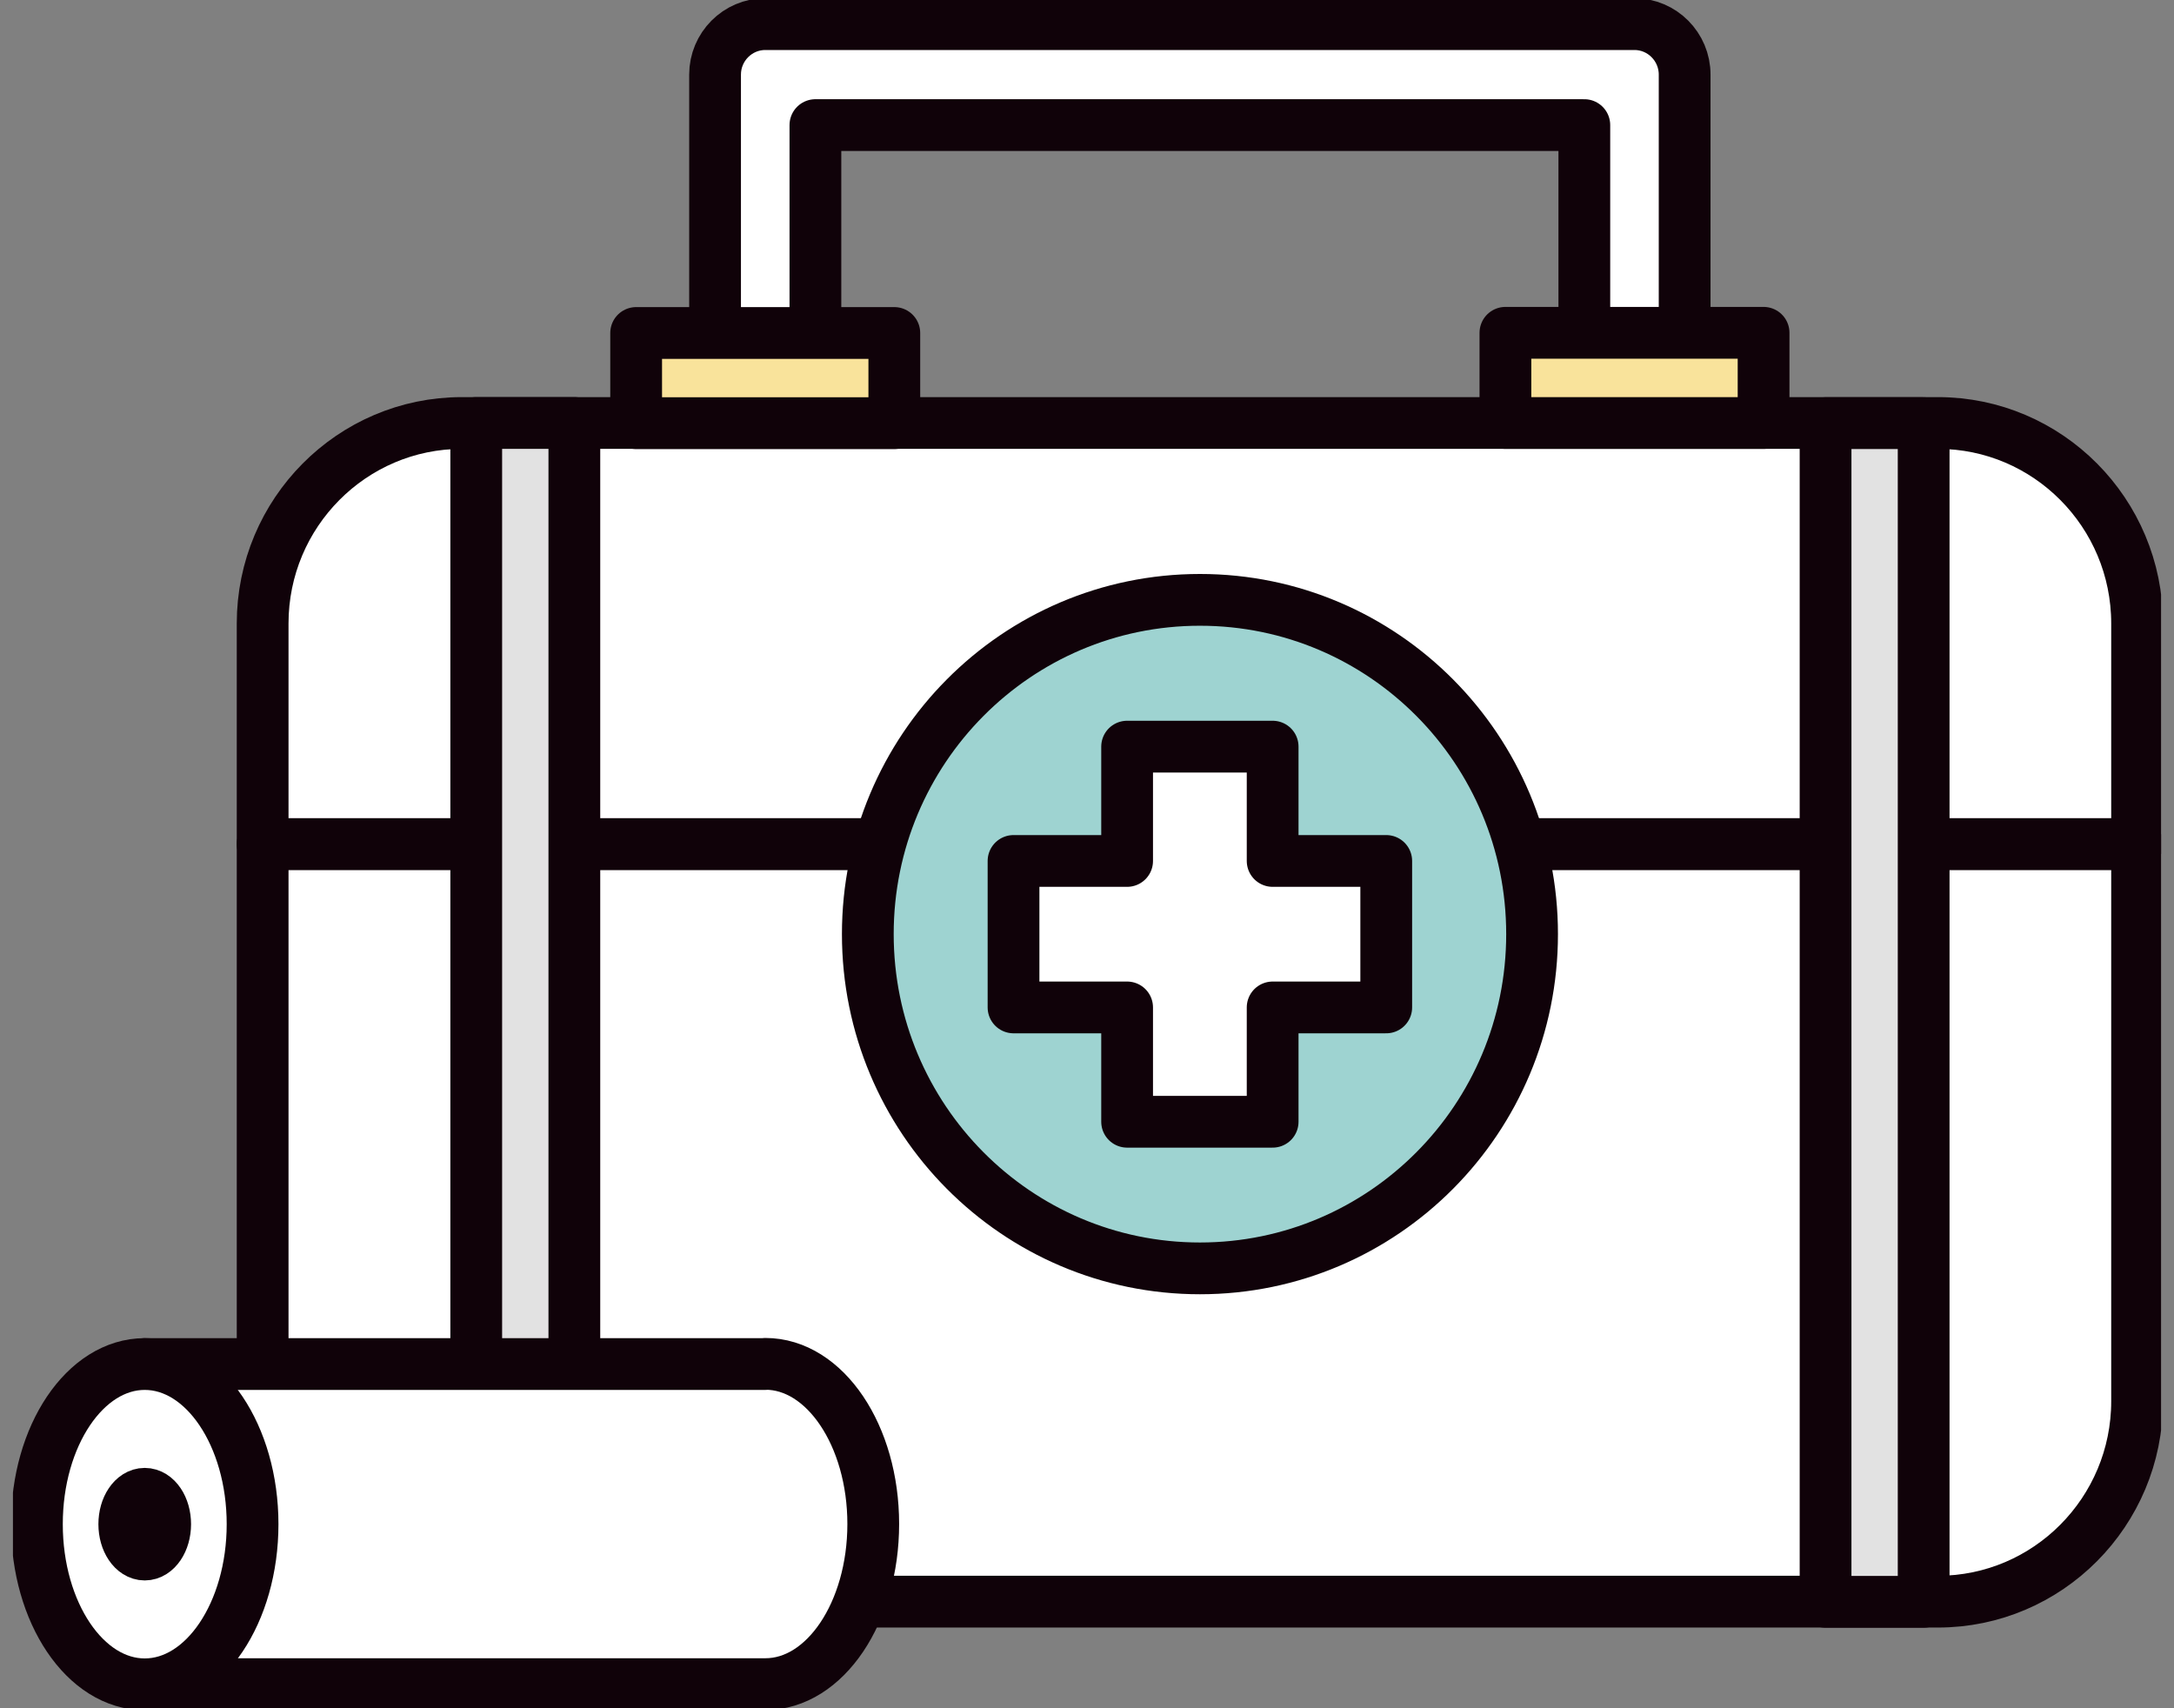 <svg width="84" height="66" viewBox="0 0 84 66" fill="none" xmlns="http://www.w3.org/2000/svg">
<rect x="0" y="0" width="84" height="66" fill="#808080" stroke="none"/>
<g clip-path="url(#clip0_1401_40472)">
<path d="M63.154 23.375H29.568C28.5 23.375 27.629 22.499 27.629 21.424V2.882C27.629 1.808 28.5 0.932 29.568 0.932H63.154C64.222 0.932 65.092 1.808 65.092 2.882V21.424C65.092 22.499 64.222 23.375 63.154 23.375ZM31.506 19.474H61.216V4.833H31.506V19.474Z" fill="white" stroke="#100209" stroke-width="2" stroke-linecap="round" stroke-linejoin="round"/>
<path d="M74.871 61.882L17.846 61.882C13.599 61.882 10.148 58.409 10.148 54.136V32.612L82.574 32.612V54.136C82.574 58.409 79.124 61.882 74.877 61.882H74.871Z" fill="white" stroke="#100209" stroke-width="2" stroke-linecap="round" stroke-linejoin="round"/>
<path d="M17.852 16.343H74.876C79.123 16.343 82.574 19.816 82.574 24.089V32.612H10.148V24.089C10.148 19.816 13.599 16.343 17.846 16.343H17.852Z" fill="white" stroke="#100209" stroke-width="2" stroke-linecap="round" stroke-linejoin="round"/>
<path d="M46.364 49.005C53.452 49.005 59.197 43.223 59.197 36.09C59.197 28.958 53.452 23.176 46.364 23.176C39.276 23.176 33.531 28.958 33.531 36.09C33.531 43.223 39.276 49.005 46.364 49.005Z" fill="#9ED3D1" stroke="#100209" stroke-width="2" stroke-linecap="round" stroke-linejoin="round"/>
<path d="M53.562 33.264H49.173V28.847H43.55V33.264H39.161V38.923H43.55V43.34H49.173V38.923H53.562V33.264Z" fill="white" stroke="#100209" stroke-width="2" stroke-linecap="round" stroke-linejoin="round"/>
<path d="M34.555 12.865H24.58V16.349H34.555V12.865Z" fill="#F9E39B" stroke="#100209" stroke-width="2" stroke-linecap="round" stroke-linejoin="round"/>
<path d="M58.167 16.343H68.142V12.858L58.167 12.858V16.343Z" fill="#F9E39B" stroke="#100209" stroke-width="2" stroke-linecap="round" stroke-linejoin="round"/>
<path d="M22.192 16.343H18.401V61.882H22.192V16.343Z" fill="#E2E2E2" stroke="#100209" stroke-width="2" stroke-linecap="round" stroke-linejoin="round"/>
<path d="M70.537 61.888H74.327V16.349H70.537V61.888Z" fill="#E2E2E2" stroke="#100209" stroke-width="2" stroke-linecap="round" stroke-linejoin="round"/>
<path d="M29.568 52.701H5.593V65.068H29.574C31.877 65.068 33.741 62.298 33.741 58.881C33.741 55.465 31.877 52.694 29.574 52.694L29.568 52.701Z" fill="white" stroke="#100209" stroke-width="2" stroke-linecap="round" stroke-linejoin="round"/>
<path d="M5.592 65.075C7.894 65.075 9.759 62.304 9.759 58.888C9.759 55.471 7.894 52.701 5.592 52.701C3.291 52.701 1.426 55.471 1.426 58.888C1.426 62.304 3.291 65.075 5.592 65.075Z" fill="white" stroke="#100209" stroke-width="2" stroke-linecap="round" stroke-linejoin="round"/>
<path d="M5.592 60.062C6.029 60.062 6.382 59.536 6.382 58.888C6.382 58.239 6.029 57.714 5.592 57.714C5.156 57.714 4.802 58.239 4.802 58.888C4.802 59.536 5.156 60.062 5.592 60.062Z" fill="#313F64" stroke="#100209" stroke-width="2" stroke-linecap="round" stroke-linejoin="round"/>
</g>
<defs>
<clipPath id="clip0_1401_40472">
<rect width="83" height="66" fill="white" transform="translate(0.5)"/>
</clipPath>
</defs>
</svg>
